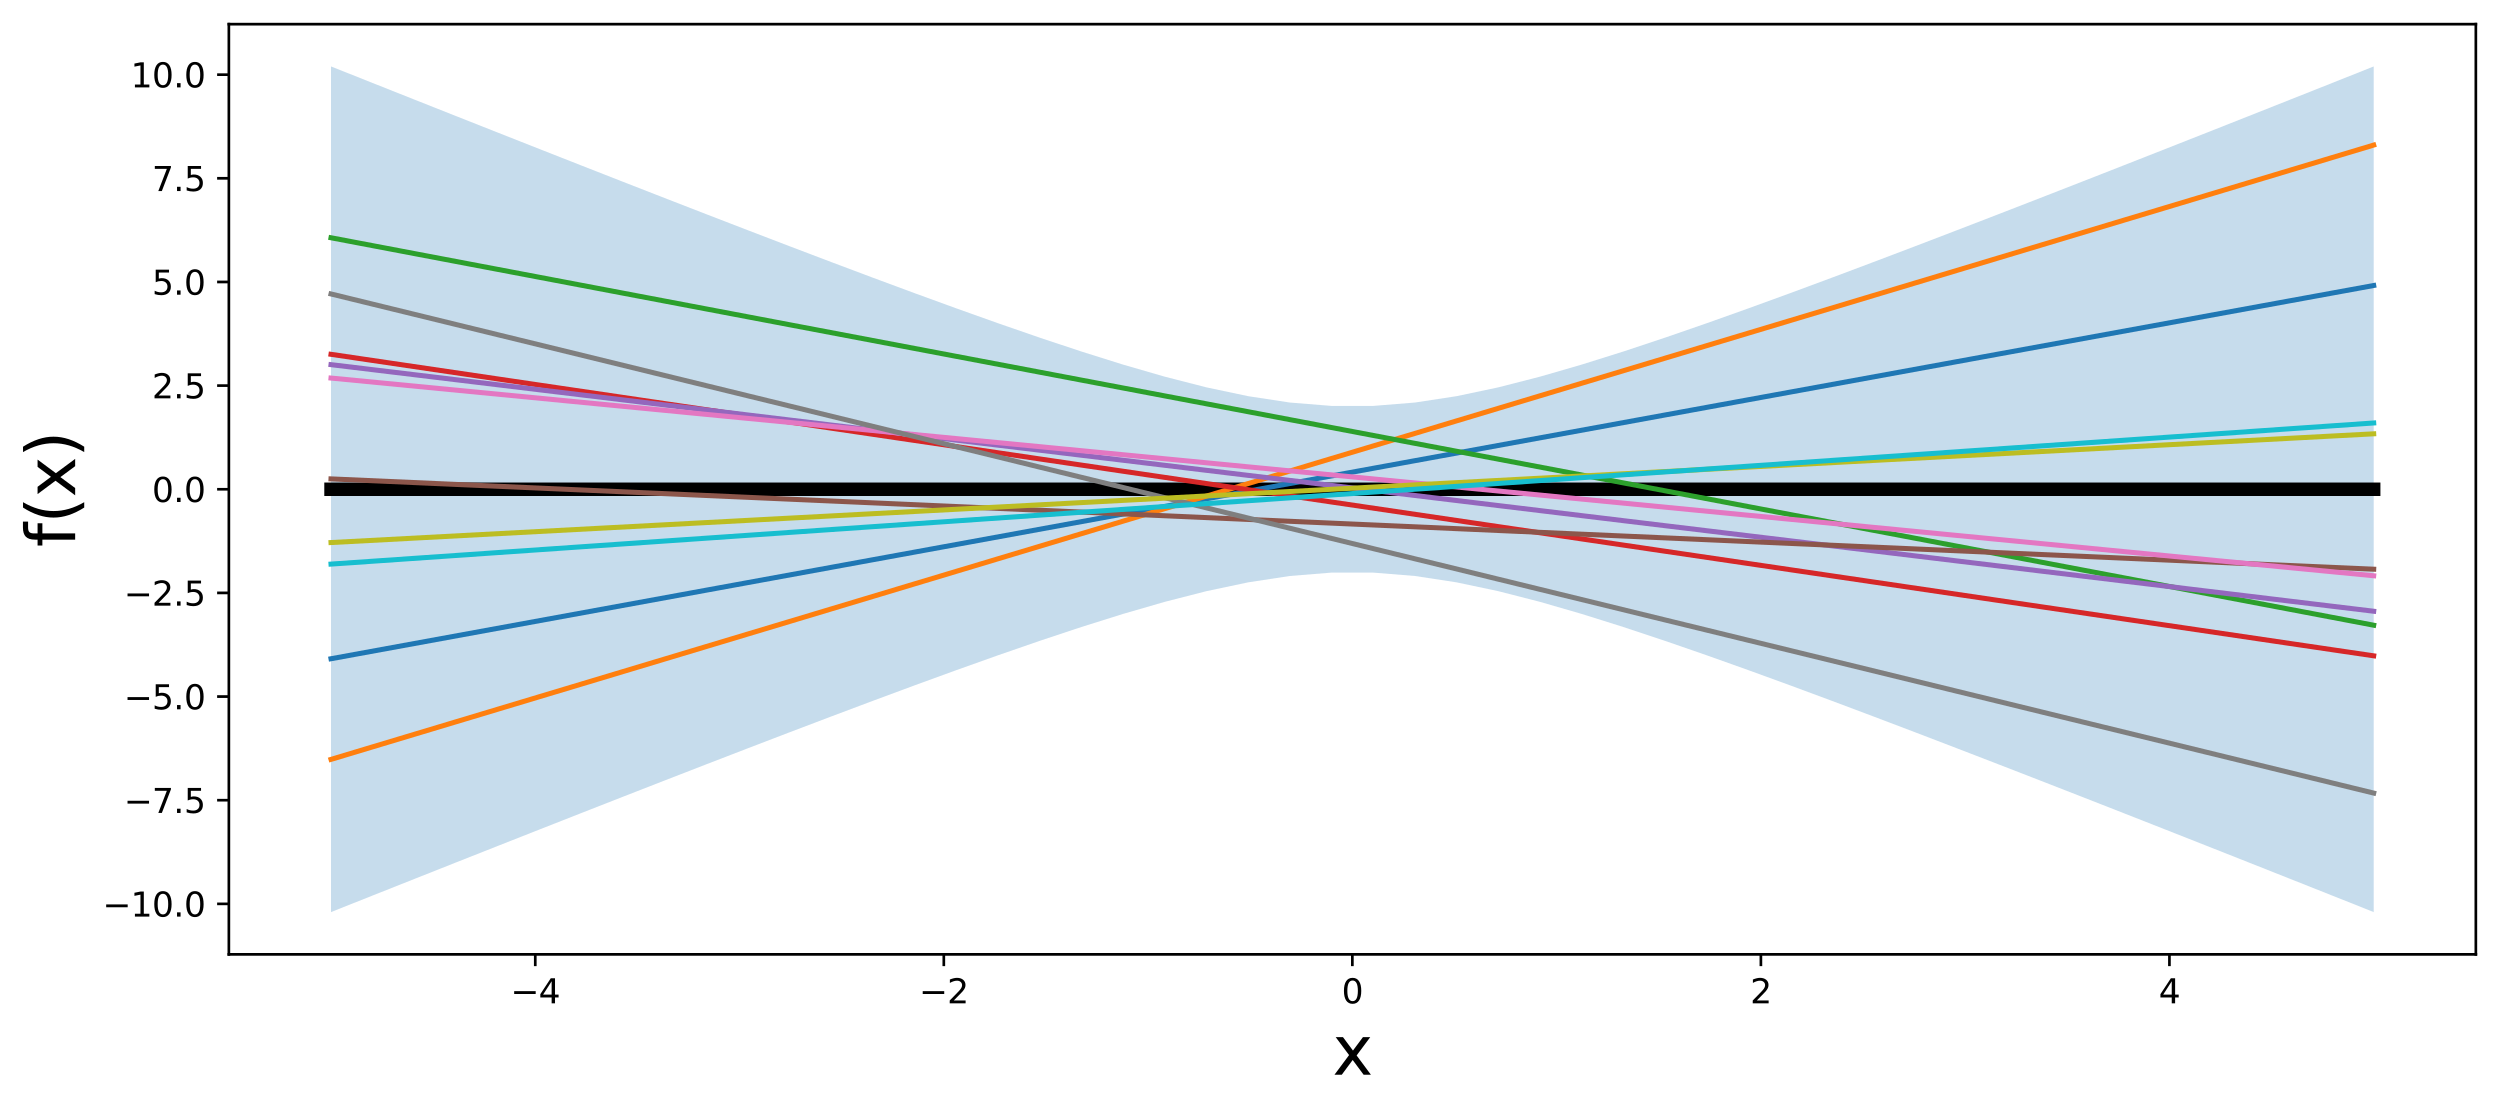 <?xml version="1.0" encoding="utf-8" standalone="no"?>
<!DOCTYPE svg PUBLIC "-//W3C//DTD SVG 1.1//EN"
  "http://www.w3.org/Graphics/SVG/1.1/DTD/svg11.dtd">
<svg xmlns:xlink="http://www.w3.org/1999/xlink" width="745.002pt" height="331.634pt" viewBox="0 0 745.002 331.634" xmlns="http://www.w3.org/2000/svg" version="1.1">
 <defs>
  <style type="text/css">*{stroke-linejoin: round; stroke-linecap: butt}</style>
 </defs>
 <g id="figure_1">
  <g id="patch_1">
   <path d="M 0 331.634 
L 745.002 331.634 
L 745.002 0 
L 0 0 
z
" style="fill: #ffffff"/>
  </g>
  <g id="axes_1">
   <g id="patch_2">
    <path d="M 68.202 284.4 
L 737.802 284.4 
L 737.802 7.2 
L 68.202 7.2 
z
" style="fill: #ffffff"/>
   </g>
   <g id="PolyCollection_1">
    <path d="M 98.638 19.8 
L 98.638 271.8 
L 111.061 266.859 
L 123.484 261.927 
L 135.907 257.004 
L 148.33 252.093 
L 160.753 247.195 
L 173.176 242.312 
L 185.599 237.446 
L 198.022 232.601 
L 210.445 227.779 
L 222.868 222.986 
L 235.291 218.226 
L 247.714 213.508 
L 260.137 208.839 
L 272.56 204.233 
L 284.983 199.706 
L 297.406 195.278 
L 309.829 190.979 
L 322.252 186.85 
L 334.675 182.947 
L 347.098 179.35 
L 359.521 176.167 
L 371.944 173.541 
L 384.367 171.643 
L 396.79 170.639 
L 409.213 170.639 
L 421.636 171.643 
L 434.059 173.541 
L 446.482 176.167 
L 458.905 179.35 
L 471.328 182.947 
L 483.751 186.85 
L 496.174 190.979 
L 508.597 195.278 
L 521.02 199.706 
L 533.443 204.233 
L 545.866 208.839 
L 558.289 213.508 
L 570.712 218.226 
L 583.135 222.986 
L 595.558 227.779 
L 607.981 232.601 
L 620.404 237.446 
L 632.827 242.312 
L 645.25 247.195 
L 657.673 252.093 
L 670.096 257.004 
L 682.519 261.927 
L 694.942 266.859 
L 707.365 271.8 
L 707.365 19.8 
L 707.365 19.8 
L 694.942 24.741 
L 682.519 29.673 
L 670.096 34.596 
L 657.673 39.507 
L 645.25 44.405 
L 632.827 49.288 
L 620.404 54.154 
L 607.981 58.999 
L 595.558 63.821 
L 583.135 68.614 
L 570.712 73.374 
L 558.289 78.092 
L 545.866 82.761 
L 533.443 87.367 
L 521.02 91.894 
L 508.597 96.322 
L 496.174 100.621 
L 483.751 104.75 
L 471.328 108.653 
L 458.905 112.25 
L 446.482 115.433 
L 434.059 118.059 
L 421.636 119.957 
L 409.213 120.961 
L 396.79 120.961 
L 384.367 119.957 
L 371.944 118.059 
L 359.521 115.433 
L 347.098 112.25 
L 334.675 108.653 
L 322.252 104.75 
L 309.829 100.621 
L 297.406 96.322 
L 284.983 91.894 
L 272.56 87.367 
L 260.137 82.761 
L 247.714 78.092 
L 235.291 73.374 
L 222.868 68.614 
L 210.445 63.821 
L 198.022 58.999 
L 185.599 54.154 
L 173.176 49.288 
L 160.753 44.405 
L 148.33 39.507 
L 135.907 34.596 
L 123.484 29.673 
L 111.061 24.741 
L 98.638 19.8 
z
" clip-path="url(#p84cc725add)" style="fill: #1f77b4; fill-opacity: 0.25"/>
   </g>
   <g id="matplotlib.axis_1">
    <g id="xtick_1">
     <g id="line2d_1">
      <defs>
       <path id="m481a992958" d="M 0 0 
L 0 3.5 
" style="stroke: #000000; stroke-width: 0.8"/>
      </defs>
      <g>
       <use xlink:href="#m481a992958" x="159.511" y="284.4" style="stroke: #000000; stroke-width: 0.8"/>
      </g>
     </g>
     <g id="text_1">
      <!-- −4 -->
      <g transform="translate(152.14 298.998) scale(0.1 -0.1)">
       <defs>
        <path id="DejaVuSans-2212" d="M 678 2272 
L 4684 2272 
L 4684 1741 
L 678 1741 
L 678 2272 
z
" transform="scale(0.016)"/>
        <path id="DejaVuSans-34" d="M 2419 4116 
L 825 1625 
L 2419 1625 
L 2419 4116 
z
M 2253 4666 
L 3047 4666 
L 3047 1625 
L 3713 1625 
L 3713 1100 
L 3047 1100 
L 3047 0 
L 2419 0 
L 2419 1100 
L 313 1100 
L 313 1709 
L 2253 4666 
z
" transform="scale(0.016)"/>
       </defs>
       <use xlink:href="#DejaVuSans-2212"/>
       <use xlink:href="#DejaVuSans-34" x="83.789"/>
      </g>
     </g>
    </g>
    <g id="xtick_2">
     <g id="line2d_2">
      <g>
       <use xlink:href="#m481a992958" x="281.256" y="284.4" style="stroke: #000000; stroke-width: 0.8"/>
      </g>
     </g>
     <g id="text_2">
      <!-- −2 -->
      <g transform="translate(273.885 298.998) scale(0.1 -0.1)">
       <defs>
        <path id="DejaVuSans-32" d="M 1228 531 
L 3431 531 
L 3431 0 
L 469 0 
L 469 531 
Q 828 903 1448 1529 
Q 2069 2156 2228 2338 
Q 2531 2678 2651 2914 
Q 2772 3150 2772 3378 
Q 2772 3750 2511 3984 
Q 2250 4219 1831 4219 
Q 1534 4219 1204 4116 
Q 875 4013 500 3803 
L 500 4441 
Q 881 4594 1212 4672 
Q 1544 4750 1819 4750 
Q 2544 4750 2975 4387 
Q 3406 4025 3406 3419 
Q 3406 3131 3298 2873 
Q 3191 2616 2906 2266 
Q 2828 2175 2409 1742 
Q 1991 1309 1228 531 
z
" transform="scale(0.016)"/>
       </defs>
       <use xlink:href="#DejaVuSans-2212"/>
       <use xlink:href="#DejaVuSans-32" x="83.789"/>
      </g>
     </g>
    </g>
    <g id="xtick_3">
     <g id="line2d_3">
      <g>
       <use xlink:href="#m481a992958" x="403.002" y="284.4" style="stroke: #000000; stroke-width: 0.8"/>
      </g>
     </g>
     <g id="text_3">
      <!-- 0 -->
      <g transform="translate(399.82 298.998) scale(0.1 -0.1)">
       <defs>
        <path id="DejaVuSans-30" d="M 2034 4250 
Q 1547 4250 1301 3770 
Q 1056 3291 1056 2328 
Q 1056 1369 1301 889 
Q 1547 409 2034 409 
Q 2525 409 2770 889 
Q 3016 1369 3016 2328 
Q 3016 3291 2770 3770 
Q 2525 4250 2034 4250 
z
M 2034 4750 
Q 2819 4750 3233 4129 
Q 3647 3509 3647 2328 
Q 3647 1150 3233 529 
Q 2819 -91 2034 -91 
Q 1250 -91 836 529 
Q 422 1150 422 2328 
Q 422 3509 836 4129 
Q 1250 4750 2034 4750 
z
" transform="scale(0.016)"/>
       </defs>
       <use xlink:href="#DejaVuSans-30"/>
      </g>
     </g>
    </g>
    <g id="xtick_4">
     <g id="line2d_4">
      <g>
       <use xlink:href="#m481a992958" x="524.747" y="284.4" style="stroke: #000000; stroke-width: 0.8"/>
      </g>
     </g>
     <g id="text_4">
      <!-- 2 -->
      <g transform="translate(521.566 298.998) scale(0.1 -0.1)">
       <use xlink:href="#DejaVuSans-32"/>
      </g>
     </g>
    </g>
    <g id="xtick_5">
     <g id="line2d_5">
      <g>
       <use xlink:href="#m481a992958" x="646.492" y="284.4" style="stroke: #000000; stroke-width: 0.8"/>
      </g>
     </g>
     <g id="text_5">
      <!-- 4 -->
      <g transform="translate(643.311 298.998) scale(0.1 -0.1)">
       <use xlink:href="#DejaVuSans-34"/>
      </g>
     </g>
    </g>
    <g id="text_6">
     <!-- x -->
     <g transform="translate(397.083 320.275) scale(0.2 -0.2)">
      <defs>
       <path id="DejaVuSans-78" d="M 3513 3500 
L 2247 1797 
L 3578 0 
L 2900 0 
L 1881 1375 
L 863 0 
L 184 0 
L 1544 1831 
L 300 3500 
L 978 3500 
L 1906 2253 
L 2834 3500 
L 3513 3500 
z
" transform="scale(0.016)"/>
      </defs>
      <use xlink:href="#DejaVuSans-78"/>
     </g>
    </g>
   </g>
   <g id="matplotlib.axis_2">
    <g id="ytick_1">
     <g id="line2d_6">
      <defs>
       <path id="m5c9f294fac" d="M 0 0 
L -3.5 0 
" style="stroke: #000000; stroke-width: 0.8"/>
      </defs>
      <g>
       <use xlink:href="#m5c9f294fac" x="68.202" y="269.353" style="stroke: #000000; stroke-width: 0.8"/>
      </g>
     </g>
     <g id="text_7">
      <!-- −10.0 -->
      <g transform="translate(30.556 273.152) scale(0.1 -0.1)">
       <defs>
        <path id="DejaVuSans-31" d="M 794 531 
L 1825 531 
L 1825 4091 
L 703 3866 
L 703 4441 
L 1819 4666 
L 2450 4666 
L 2450 531 
L 3481 531 
L 3481 0 
L 794 0 
L 794 531 
z
" transform="scale(0.016)"/>
        <path id="DejaVuSans-2e" d="M 684 794 
L 1344 794 
L 1344 0 
L 684 0 
L 684 794 
z
" transform="scale(0.016)"/>
       </defs>
       <use xlink:href="#DejaVuSans-2212"/>
       <use xlink:href="#DejaVuSans-31" x="83.789"/>
       <use xlink:href="#DejaVuSans-30" x="147.412"/>
       <use xlink:href="#DejaVuSans-2e" x="211.035"/>
       <use xlink:href="#DejaVuSans-30" x="242.822"/>
      </g>
     </g>
    </g>
    <g id="ytick_2">
     <g id="line2d_7">
      <g>
       <use xlink:href="#m5c9f294fac" x="68.202" y="238.465" style="stroke: #000000; stroke-width: 0.8"/>
      </g>
     </g>
     <g id="text_8">
      <!-- −7.5 -->
      <g transform="translate(36.919 242.264) scale(0.1 -0.1)">
       <defs>
        <path id="DejaVuSans-37" d="M 525 4666 
L 3525 4666 
L 3525 4397 
L 1831 0 
L 1172 0 
L 2766 4134 
L 525 4134 
L 525 4666 
z
" transform="scale(0.016)"/>
        <path id="DejaVuSans-35" d="M 691 4666 
L 3169 4666 
L 3169 4134 
L 1269 4134 
L 1269 2991 
Q 1406 3038 1543 3061 
Q 1681 3084 1819 3084 
Q 2600 3084 3056 2656 
Q 3513 2228 3513 1497 
Q 3513 744 3044 326 
Q 2575 -91 1722 -91 
Q 1428 -91 1123 -41 
Q 819 9 494 109 
L 494 744 
Q 775 591 1075 516 
Q 1375 441 1709 441 
Q 2250 441 2565 725 
Q 2881 1009 2881 1497 
Q 2881 1984 2565 2268 
Q 2250 2553 1709 2553 
Q 1456 2553 1204 2497 
Q 953 2441 691 2322 
L 691 4666 
z
" transform="scale(0.016)"/>
       </defs>
       <use xlink:href="#DejaVuSans-2212"/>
       <use xlink:href="#DejaVuSans-37" x="83.789"/>
       <use xlink:href="#DejaVuSans-2e" x="147.412"/>
       <use xlink:href="#DejaVuSans-35" x="179.199"/>
      </g>
     </g>
    </g>
    <g id="ytick_3">
     <g id="line2d_8">
      <g>
       <use xlink:href="#m5c9f294fac" x="68.202" y="207.577" style="stroke: #000000; stroke-width: 0.8"/>
      </g>
     </g>
     <g id="text_9">
      <!-- −5.0 -->
      <g transform="translate(36.919 211.376) scale(0.1 -0.1)">
       <use xlink:href="#DejaVuSans-2212"/>
       <use xlink:href="#DejaVuSans-35" x="83.789"/>
       <use xlink:href="#DejaVuSans-2e" x="147.412"/>
       <use xlink:href="#DejaVuSans-30" x="179.199"/>
      </g>
     </g>
    </g>
    <g id="ytick_4">
     <g id="line2d_9">
      <g>
       <use xlink:href="#m5c9f294fac" x="68.202" y="176.688" style="stroke: #000000; stroke-width: 0.8"/>
      </g>
     </g>
     <g id="text_10">
      <!-- −2.5 -->
      <g transform="translate(36.919 180.488) scale(0.1 -0.1)">
       <use xlink:href="#DejaVuSans-2212"/>
       <use xlink:href="#DejaVuSans-32" x="83.789"/>
       <use xlink:href="#DejaVuSans-2e" x="147.412"/>
       <use xlink:href="#DejaVuSans-35" x="179.199"/>
      </g>
     </g>
    </g>
    <g id="ytick_5">
     <g id="line2d_10">
      <g>
       <use xlink:href="#m5c9f294fac" x="68.202" y="145.8" style="stroke: #000000; stroke-width: 0.8"/>
      </g>
     </g>
     <g id="text_11">
      <!-- 0.0 -->
      <g transform="translate(45.298 149.599) scale(0.1 -0.1)">
       <use xlink:href="#DejaVuSans-30"/>
       <use xlink:href="#DejaVuSans-2e" x="63.623"/>
       <use xlink:href="#DejaVuSans-30" x="95.41"/>
      </g>
     </g>
    </g>
    <g id="ytick_6">
     <g id="line2d_11">
      <g>
       <use xlink:href="#m5c9f294fac" x="68.202" y="114.912" style="stroke: #000000; stroke-width: 0.8"/>
      </g>
     </g>
     <g id="text_12">
      <!-- 2.5 -->
      <g transform="translate(45.298 118.711) scale(0.1 -0.1)">
       <use xlink:href="#DejaVuSans-32"/>
       <use xlink:href="#DejaVuSans-2e" x="63.623"/>
       <use xlink:href="#DejaVuSans-35" x="95.41"/>
      </g>
     </g>
    </g>
    <g id="ytick_7">
     <g id="line2d_12">
      <g>
       <use xlink:href="#m5c9f294fac" x="68.202" y="84.023" style="stroke: #000000; stroke-width: 0.8"/>
      </g>
     </g>
     <g id="text_13">
      <!-- 5.0 -->
      <g transform="translate(45.298 87.823) scale(0.1 -0.1)">
       <use xlink:href="#DejaVuSans-35"/>
       <use xlink:href="#DejaVuSans-2e" x="63.623"/>
       <use xlink:href="#DejaVuSans-30" x="95.41"/>
      </g>
     </g>
    </g>
    <g id="ytick_8">
     <g id="line2d_13">
      <g>
       <use xlink:href="#m5c9f294fac" x="68.202" y="53.135" style="stroke: #000000; stroke-width: 0.8"/>
      </g>
     </g>
     <g id="text_14">
      <!-- 7.5 -->
      <g transform="translate(45.298 56.934) scale(0.1 -0.1)">
       <use xlink:href="#DejaVuSans-37"/>
       <use xlink:href="#DejaVuSans-2e" x="63.623"/>
       <use xlink:href="#DejaVuSans-35" x="95.41"/>
      </g>
     </g>
    </g>
    <g id="ytick_9">
     <g id="line2d_14">
      <g>
       <use xlink:href="#m5c9f294fac" x="68.202" y="22.247" style="stroke: #000000; stroke-width: 0.8"/>
      </g>
     </g>
     <g id="text_15">
      <!-- 10.0 -->
      <g transform="translate(38.936 26.046) scale(0.1 -0.1)">
       <use xlink:href="#DejaVuSans-31"/>
       <use xlink:href="#DejaVuSans-30" x="63.623"/>
       <use xlink:href="#DejaVuSans-2e" x="127.246"/>
       <use xlink:href="#DejaVuSans-30" x="159.033"/>
      </g>
     </g>
    </g>
    <g id="text_16">
     <!-- f(x) -->
     <g transform="translate(22.397 163.042) rotate(-90) scale(0.2 -0.2)">
      <defs>
       <path id="DejaVuSans-66" d="M 2375 4863 
L 2375 4384 
L 1825 4384 
Q 1516 4384 1395 4259 
Q 1275 4134 1275 3809 
L 1275 3500 
L 2222 3500 
L 2222 3053 
L 1275 3053 
L 1275 0 
L 697 0 
L 697 3053 
L 147 3053 
L 147 3500 
L 697 3500 
L 697 3744 
Q 697 4328 969 4595 
Q 1241 4863 1831 4863 
L 2375 4863 
z
" transform="scale(0.016)"/>
       <path id="DejaVuSans-28" d="M 1984 4856 
Q 1566 4138 1362 3434 
Q 1159 2731 1159 2009 
Q 1159 1288 1364 580 
Q 1569 -128 1984 -844 
L 1484 -844 
Q 1016 -109 783 600 
Q 550 1309 550 2009 
Q 550 2706 781 3412 
Q 1013 4119 1484 4856 
L 1984 4856 
z
" transform="scale(0.016)"/>
       <path id="DejaVuSans-29" d="M 513 4856 
L 1013 4856 
Q 1481 4119 1714 3412 
Q 1947 2706 1947 2009 
Q 1947 1309 1714 600 
Q 1481 -109 1013 -844 
L 513 -844 
Q 928 -128 1133 580 
Q 1338 1288 1338 2009 
Q 1338 2731 1133 3434 
Q 928 4138 513 4856 
z
" transform="scale(0.016)"/>
      </defs>
      <use xlink:href="#DejaVuSans-66"/>
      <use xlink:href="#DejaVuSans-28" x="35.205"/>
      <use xlink:href="#DejaVuSans-78" x="74.219"/>
      <use xlink:href="#DejaVuSans-29" x="133.398"/>
     </g>
    </g>
   </g>
   <g id="line2d_15">
    <path d="M 98.638 145.8 
L 111.061 145.8 
L 123.484 145.8 
L 135.907 145.8 
L 148.33 145.8 
L 160.753 145.8 
L 173.176 145.8 
L 185.599 145.8 
L 198.022 145.8 
L 210.445 145.8 
L 222.868 145.8 
L 235.291 145.8 
L 247.714 145.8 
L 260.137 145.8 
L 272.56 145.8 
L 284.983 145.8 
L 297.406 145.8 
L 309.829 145.8 
L 322.252 145.8 
L 334.675 145.8 
L 347.098 145.8 
L 359.521 145.8 
L 371.944 145.8 
L 384.367 145.8 
L 396.79 145.8 
L 409.213 145.8 
L 421.636 145.8 
L 434.059 145.8 
L 446.482 145.8 
L 458.905 145.8 
L 471.328 145.8 
L 483.751 145.8 
L 496.174 145.8 
L 508.597 145.8 
L 521.02 145.8 
L 533.443 145.8 
L 545.866 145.8 
L 558.289 145.8 
L 570.712 145.8 
L 583.135 145.8 
L 595.558 145.8 
L 607.981 145.8 
L 620.404 145.8 
L 632.827 145.8 
L 645.25 145.8 
L 657.673 145.8 
L 670.096 145.8 
L 682.519 145.8 
L 694.942 145.8 
L 707.365 145.8 
" clip-path="url(#p84cc725add)" style="fill: none; stroke: #000000; stroke-width: 4; stroke-linecap: square"/>
   </g>
   <g id="line2d_16">
    <path d="M 98.638 196.306 
L 111.061 194.036 
L 123.484 191.766 
L 135.907 189.496 
L 148.33 187.226 
L 160.753 184.956 
L 173.176 182.686 
L 185.599 180.416 
L 198.022 178.146 
L 210.445 175.876 
L 222.868 173.606 
L 235.291 171.336 
L 247.714 169.066 
L 260.137 166.795 
L 272.56 164.525 
L 284.983 162.255 
L 297.406 159.985 
L 309.829 157.715 
L 322.252 155.445 
L 334.675 153.175 
L 347.098 150.905 
L 359.521 148.635 
L 371.944 146.365 
L 384.367 144.095 
L 396.79 141.825 
L 409.213 139.555 
L 421.636 137.284 
L 434.059 135.014 
L 446.482 132.744 
L 458.905 130.474 
L 471.328 128.204 
L 483.751 125.934 
L 496.174 123.664 
L 508.597 121.394 
L 521.02 119.124 
L 533.443 116.854 
L 545.866 114.584 
L 558.289 112.314 
L 570.712 110.044 
L 583.135 107.774 
L 595.558 105.503 
L 607.981 103.233 
L 620.404 100.963 
L 632.827 98.693 
L 645.25 96.423 
L 657.673 94.153 
L 670.096 91.883 
L 682.519 89.613 
L 694.942 87.343 
L 707.365 85.073 
" clip-path="url(#p84cc725add)" style="fill: none; stroke: #1f77b4; stroke-width: 1.5; stroke-linecap: square"/>
   </g>
   <g id="line2d_17">
    <path d="M 98.638 226.297 
L 111.061 222.56 
L 123.484 218.824 
L 135.907 215.088 
L 148.33 211.352 
L 160.753 207.616 
L 173.176 203.88 
L 185.599 200.144 
L 198.022 196.408 
L 210.445 192.672 
L 222.868 188.936 
L 235.291 185.2 
L 247.714 181.463 
L 260.137 177.727 
L 272.56 173.991 
L 284.983 170.255 
L 297.406 166.519 
L 309.829 162.783 
L 322.252 159.047 
L 334.675 155.311 
L 347.098 151.575 
L 359.521 147.839 
L 371.944 144.102 
L 384.367 140.366 
L 396.79 136.63 
L 409.213 132.894 
L 421.636 129.158 
L 434.059 125.422 
L 446.482 121.686 
L 458.905 117.95 
L 471.328 114.214 
L 483.751 110.478 
L 496.174 106.742 
L 508.597 103.005 
L 521.02 99.269 
L 533.443 95.533 
L 545.866 91.797 
L 558.289 88.061 
L 570.712 84.325 
L 583.135 80.589 
L 595.558 76.853 
L 607.981 73.117 
L 620.404 69.381 
L 632.827 65.644 
L 645.25 61.908 
L 657.673 58.172 
L 670.096 54.436 
L 682.519 50.7 
L 694.942 46.964 
L 707.365 43.228 
" clip-path="url(#p84cc725add)" style="fill: none; stroke: #ff7f0e; stroke-width: 1.5; stroke-linecap: square"/>
   </g>
   <g id="line2d_18">
    <path d="M 98.638 70.852 
L 111.061 73.209 
L 123.484 75.565 
L 135.907 77.922 
L 148.33 80.278 
L 160.753 82.634 
L 173.176 84.991 
L 185.599 87.347 
L 198.022 89.704 
L 210.445 92.06 
L 222.868 94.416 
L 235.291 96.773 
L 247.714 99.129 
L 260.137 101.486 
L 272.56 103.842 
L 284.983 106.199 
L 297.406 108.555 
L 309.829 110.911 
L 322.252 113.268 
L 334.675 115.624 
L 347.098 117.981 
L 359.521 120.337 
L 371.944 122.693 
L 384.367 125.05 
L 396.79 127.406 
L 409.213 129.763 
L 421.636 132.119 
L 434.059 134.476 
L 446.482 136.832 
L 458.905 139.188 
L 471.328 141.545 
L 483.751 143.901 
L 496.174 146.258 
L 508.597 148.614 
L 521.02 150.97 
L 533.443 153.327 
L 545.866 155.683 
L 558.289 158.04 
L 570.712 160.396 
L 583.135 162.753 
L 595.558 165.109 
L 607.981 167.465 
L 620.404 169.822 
L 632.827 172.178 
L 645.25 174.535 
L 657.673 176.891 
L 670.096 179.247 
L 682.519 181.604 
L 694.942 183.96 
L 707.365 186.317 
" clip-path="url(#p84cc725add)" style="fill: none; stroke: #2ca02c; stroke-width: 1.5; stroke-linecap: square"/>
   </g>
   <g id="line2d_19">
    <path d="M 98.638 105.588 
L 111.061 107.422 
L 123.484 109.256 
L 135.907 111.089 
L 148.33 112.923 
L 160.753 114.757 
L 173.176 116.591 
L 185.599 118.424 
L 198.022 120.258 
L 210.445 122.092 
L 222.868 123.925 
L 235.291 125.759 
L 247.714 127.593 
L 260.137 129.426 
L 272.56 131.26 
L 284.983 133.094 
L 297.406 134.927 
L 309.829 136.761 
L 322.252 138.595 
L 334.675 140.429 
L 347.098 142.262 
L 359.521 144.096 
L 371.944 145.93 
L 384.367 147.763 
L 396.79 149.597 
L 409.213 151.431 
L 421.636 153.264 
L 434.059 155.098 
L 446.482 156.932 
L 458.905 158.765 
L 471.328 160.599 
L 483.751 162.433 
L 496.174 164.267 
L 508.597 166.1 
L 521.02 167.934 
L 533.443 169.768 
L 545.866 171.601 
L 558.289 173.435 
L 570.712 175.269 
L 583.135 177.102 
L 595.558 178.936 
L 607.981 180.77 
L 620.404 182.603 
L 632.827 184.437 
L 645.25 186.271 
L 657.673 188.105 
L 670.096 189.938 
L 682.519 191.772 
L 694.942 193.606 
L 707.365 195.439 
" clip-path="url(#p84cc725add)" style="fill: none; stroke: #d62728; stroke-width: 1.5; stroke-linecap: square"/>
   </g>
   <g id="line2d_20">
    <path d="M 98.638 108.665 
L 111.061 110.164 
L 123.484 111.664 
L 135.907 113.164 
L 148.33 114.664 
L 160.753 116.163 
L 173.176 117.663 
L 185.599 119.163 
L 198.022 120.663 
L 210.445 122.162 
L 222.868 123.662 
L 235.291 125.162 
L 247.714 126.662 
L 260.137 128.161 
L 272.56 129.661 
L 284.983 131.161 
L 297.406 132.661 
L 309.829 134.16 
L 322.252 135.66 
L 334.675 137.16 
L 347.098 138.66 
L 359.521 140.159 
L 371.944 141.659 
L 384.367 143.159 
L 396.79 144.659 
L 409.213 146.158 
L 421.636 147.658 
L 434.059 149.158 
L 446.482 150.658 
L 458.905 152.157 
L 471.328 153.657 
L 483.751 155.157 
L 496.174 156.657 
L 508.597 158.156 
L 521.02 159.656 
L 533.443 161.156 
L 545.866 162.655 
L 558.289 164.155 
L 570.712 165.655 
L 583.135 167.155 
L 595.558 168.654 
L 607.981 170.154 
L 620.404 171.654 
L 632.827 173.154 
L 645.25 174.653 
L 657.673 176.153 
L 670.096 177.653 
L 682.519 179.153 
L 694.942 180.652 
L 707.365 182.152 
" clip-path="url(#p84cc725add)" style="fill: none; stroke: #9467bd; stroke-width: 1.5; stroke-linecap: square"/>
   </g>
   <g id="line2d_21">
    <path d="M 98.638 142.71 
L 111.061 143.259 
L 123.484 143.809 
L 135.907 144.358 
L 148.33 144.907 
L 160.753 145.456 
L 173.176 146.006 
L 185.599 146.555 
L 198.022 147.104 
L 210.445 147.653 
L 222.868 148.202 
L 235.291 148.752 
L 247.714 149.301 
L 260.137 149.85 
L 272.56 150.399 
L 284.983 150.949 
L 297.406 151.498 
L 309.829 152.047 
L 322.252 152.596 
L 334.675 153.145 
L 347.098 153.695 
L 359.521 154.244 
L 371.944 154.793 
L 384.367 155.342 
L 396.79 155.891 
L 409.213 156.441 
L 421.636 156.99 
L 434.059 157.539 
L 446.482 158.088 
L 458.905 158.638 
L 471.328 159.187 
L 483.751 159.736 
L 496.174 160.285 
L 508.597 160.834 
L 521.02 161.384 
L 533.443 161.933 
L 545.866 162.482 
L 558.289 163.031 
L 570.712 163.581 
L 583.135 164.13 
L 595.558 164.679 
L 607.981 165.228 
L 620.404 165.777 
L 632.827 166.327 
L 645.25 166.876 
L 657.673 167.425 
L 670.096 167.974 
L 682.519 168.524 
L 694.942 169.073 
L 707.365 169.622 
" clip-path="url(#p84cc725add)" style="fill: none; stroke: #8c564b; stroke-width: 1.5; stroke-linecap: square"/>
   </g>
   <g id="line2d_22">
    <path d="M 98.638 112.662 
L 111.061 113.864 
L 123.484 115.067 
L 135.907 116.269 
L 148.33 117.472 
L 160.753 118.674 
L 173.176 119.877 
L 185.599 121.079 
L 198.022 122.281 
L 210.445 123.484 
L 222.868 124.686 
L 235.291 125.889 
L 247.714 127.091 
L 260.137 128.294 
L 272.56 129.496 
L 284.983 130.698 
L 297.406 131.901 
L 309.829 133.103 
L 322.252 134.306 
L 334.675 135.508 
L 347.098 136.711 
L 359.521 137.913 
L 371.944 139.115 
L 384.367 140.318 
L 396.79 141.52 
L 409.213 142.723 
L 421.636 143.925 
L 434.059 145.128 
L 446.482 146.33 
L 458.905 147.532 
L 471.328 148.735 
L 483.751 149.937 
L 496.174 151.14 
L 508.597 152.342 
L 521.02 153.545 
L 533.443 154.747 
L 545.866 155.95 
L 558.289 157.152 
L 570.712 158.354 
L 583.135 159.557 
L 595.558 160.759 
L 607.981 161.962 
L 620.404 163.164 
L 632.827 164.367 
L 645.25 165.569 
L 657.673 166.771 
L 670.096 167.974 
L 682.519 169.176 
L 694.942 170.379 
L 707.365 171.581 
" clip-path="url(#p84cc725add)" style="fill: none; stroke: #e377c2; stroke-width: 1.5; stroke-linecap: square"/>
   </g>
   <g id="line2d_23">
    <path d="M 98.638 87.6 
L 111.061 90.636 
L 123.484 93.671 
L 135.907 96.707 
L 148.33 99.742 
L 160.753 102.778 
L 173.176 105.813 
L 185.599 108.849 
L 198.022 111.885 
L 210.445 114.92 
L 222.868 117.956 
L 235.291 120.991 
L 247.714 124.027 
L 260.137 127.062 
L 272.56 130.098 
L 284.983 133.133 
L 297.406 136.169 
L 309.829 139.205 
L 322.252 142.24 
L 334.675 145.276 
L 347.098 148.311 
L 359.521 151.347 
L 371.944 154.382 
L 384.367 157.418 
L 396.79 160.453 
L 409.213 163.489 
L 421.636 166.524 
L 434.059 169.56 
L 446.482 172.596 
L 458.905 175.631 
L 471.328 178.667 
L 483.751 181.702 
L 496.174 184.738 
L 508.597 187.773 
L 521.02 190.809 
L 533.443 193.844 
L 545.866 196.88 
L 558.289 199.915 
L 570.712 202.951 
L 583.135 205.987 
L 595.558 209.022 
L 607.981 212.058 
L 620.404 215.093 
L 632.827 218.129 
L 645.25 221.164 
L 657.673 224.2 
L 670.096 227.235 
L 682.519 230.271 
L 694.942 233.306 
L 707.365 236.342 
" clip-path="url(#p84cc725add)" style="fill: none; stroke: #7f7f7f; stroke-width: 1.5; stroke-linecap: square"/>
   </g>
   <g id="line2d_24">
    <path d="M 98.638 161.678 
L 111.061 161.017 
L 123.484 160.356 
L 135.907 159.695 
L 148.33 159.034 
L 160.753 158.372 
L 173.176 157.711 
L 185.599 157.05 
L 198.022 156.389 
L 210.445 155.727 
L 222.868 155.066 
L 235.291 154.405 
L 247.714 153.744 
L 260.137 153.082 
L 272.56 152.421 
L 284.983 151.76 
L 297.406 151.099 
L 309.829 150.438 
L 322.252 149.776 
L 334.675 149.115 
L 347.098 148.454 
L 359.521 147.793 
L 371.944 147.131 
L 384.367 146.47 
L 396.79 145.809 
L 409.213 145.148 
L 421.636 144.487 
L 434.059 143.825 
L 446.482 143.164 
L 458.905 142.503 
L 471.328 141.842 
L 483.751 141.18 
L 496.174 140.519 
L 508.597 139.858 
L 521.02 139.197 
L 533.443 138.535 
L 545.866 137.874 
L 558.289 137.213 
L 570.712 136.552 
L 583.135 135.891 
L 595.558 135.229 
L 607.981 134.568 
L 620.404 133.907 
L 632.827 133.246 
L 645.25 132.584 
L 657.673 131.923 
L 670.096 131.262 
L 682.519 130.601 
L 694.942 129.939 
L 707.365 129.278 
" clip-path="url(#p84cc725add)" style="fill: none; stroke: #bcbd22; stroke-width: 1.5; stroke-linecap: square"/>
   </g>
   <g id="line2d_25">
    <path d="M 98.638 168.102 
L 111.061 167.243 
L 123.484 166.385 
L 135.907 165.527 
L 148.33 164.668 
L 160.753 163.81 
L 173.176 162.952 
L 185.599 162.093 
L 198.022 161.235 
L 210.445 160.377 
L 222.868 159.519 
L 235.291 158.66 
L 247.714 157.802 
L 260.137 156.944 
L 272.56 156.085 
L 284.983 155.227 
L 297.406 154.369 
L 309.829 153.511 
L 322.252 152.652 
L 334.675 151.794 
L 347.098 150.936 
L 359.521 150.077 
L 371.944 149.219 
L 384.367 148.361 
L 396.79 147.503 
L 409.213 146.644 
L 421.636 145.786 
L 434.059 144.928 
L 446.482 144.069 
L 458.905 143.211 
L 471.328 142.353 
L 483.751 141.494 
L 496.174 140.636 
L 508.597 139.778 
L 521.02 138.92 
L 533.443 138.061 
L 545.866 137.203 
L 558.289 136.345 
L 570.712 135.486 
L 583.135 134.628 
L 595.558 133.77 
L 607.981 132.912 
L 620.404 132.053 
L 632.827 131.195 
L 645.25 130.337 
L 657.673 129.478 
L 670.096 128.62 
L 682.519 127.762 
L 694.942 126.903 
L 707.365 126.045 
" clip-path="url(#p84cc725add)" style="fill: none; stroke: #17becf; stroke-width: 1.5; stroke-linecap: square"/>
   </g>
   <g id="patch_3">
    <path d="M 68.202 284.4 
L 68.202 7.2 
" style="fill: none; stroke: #000000; stroke-width: 0.8; stroke-linejoin: miter; stroke-linecap: square"/>
   </g>
   <g id="patch_4">
    <path d="M 737.802 284.4 
L 737.802 7.2 
" style="fill: none; stroke: #000000; stroke-width: 0.8; stroke-linejoin: miter; stroke-linecap: square"/>
   </g>
   <g id="patch_5">
    <path d="M 68.202 284.4 
L 737.802 284.4 
" style="fill: none; stroke: #000000; stroke-width: 0.8; stroke-linejoin: miter; stroke-linecap: square"/>
   </g>
   <g id="patch_6">
    <path d="M 68.202 7.2 
L 737.802 7.2 
" style="fill: none; stroke: #000000; stroke-width: 0.8; stroke-linejoin: miter; stroke-linecap: square"/>
   </g>
  </g>
 </g>
 <defs>
  <clipPath id="p84cc725add">
   <rect x="68.202" y="7.2" width="669.6" height="277.2"/>
  </clipPath>
 </defs>
</svg>

